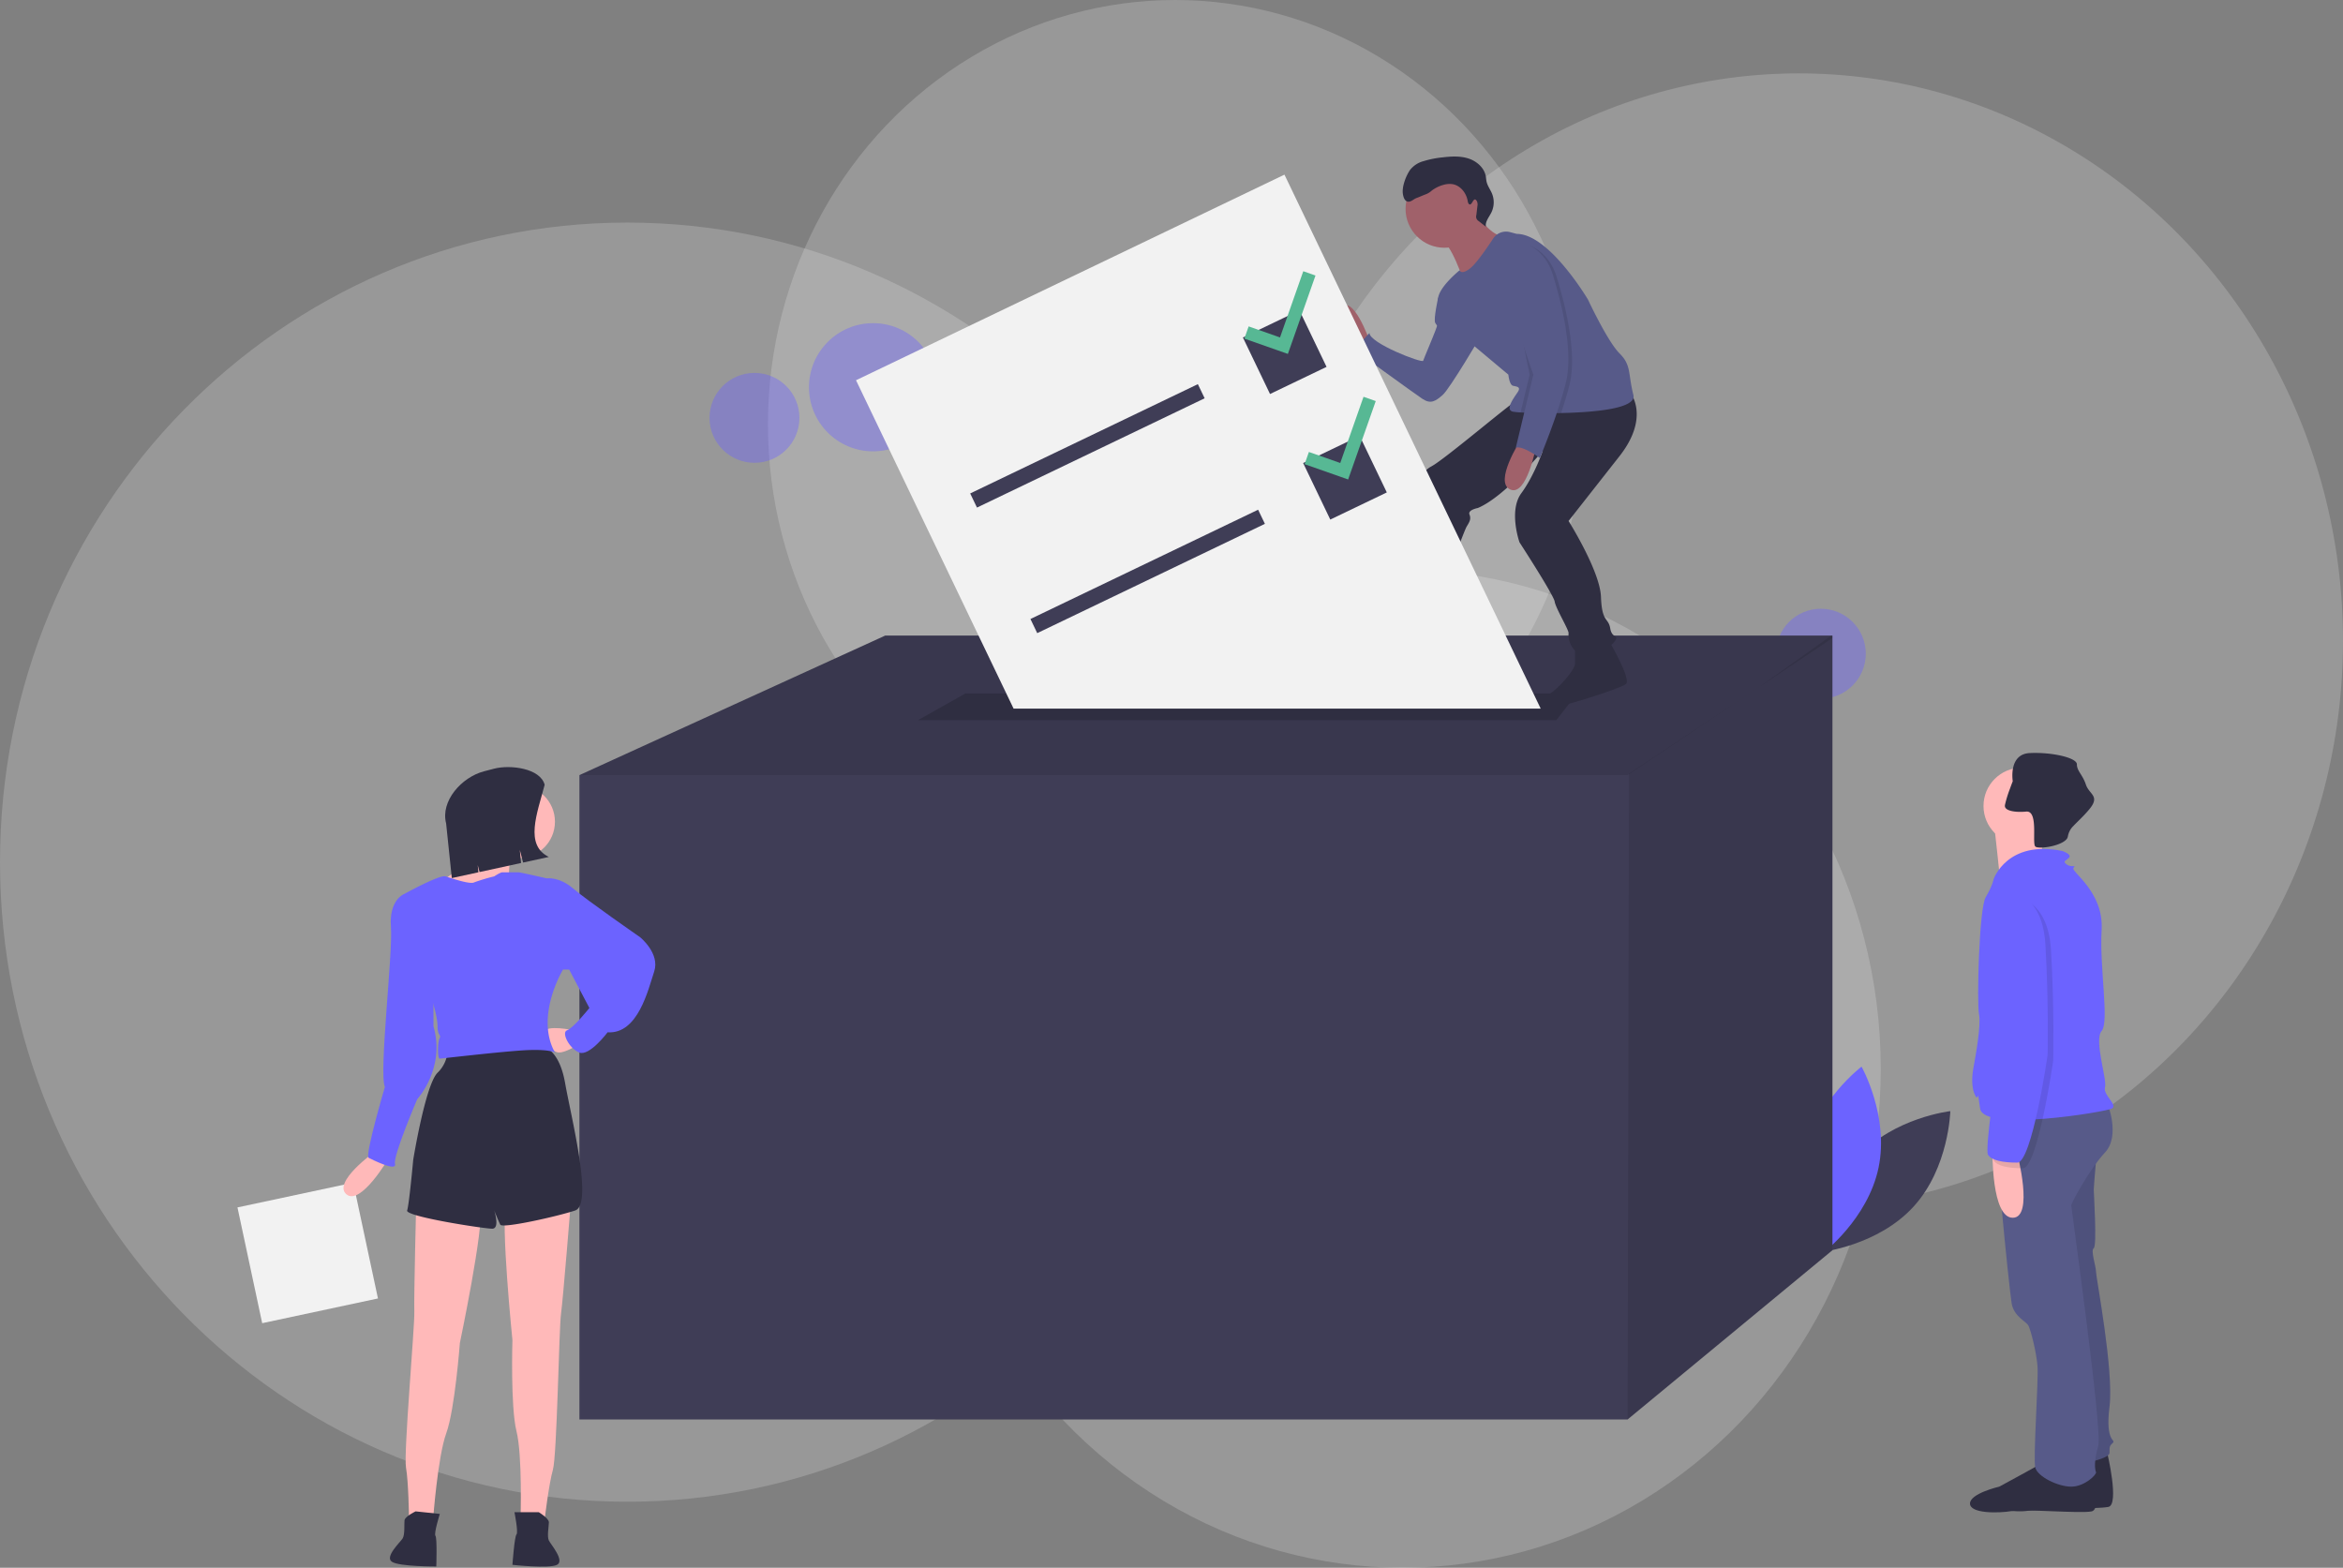 <svg xmlns="http://www.w3.org/2000/svg" width="958" height="641" viewBox="0 0 958 641">
  <rect x="0" y="0" width="958" height="641" fill="#808080" stroke="none"/>
  <g id="Group_242" data-name="Group 242" transform="translate(-473 -86)">
    <path id="Path_2144" data-name="Path 2144" d="M256.5,0C398.161,0,513,117.078,513,261.5S398.161,523,256.5,523,0,405.922,0,261.5,114.839,0,256.5,0Z" transform="translate(473 177)" fill="rgba(255,255,255,0.19)"/>
    <ellipse id="Ellipse_83" data-name="Ellipse 83" cx="166.5" cy="173.5" rx="166.5" ry="173.5" transform="translate(787 86)" fill="rgba(255,255,255,0.19)"/>
    <ellipse id="Ellipse_84" data-name="Ellipse 84" cx="195.5" cy="204" rx="195.5" ry="204" transform="translate(851 319)" fill="rgba(255,255,255,0.19)"/>
    <ellipse id="Ellipse_85" data-name="Ellipse 85" cx="222.5" cy="232" rx="222.5" ry="232" transform="translate(986 116)" fill="rgba(255,255,255,0.19)"/>
    <g id="Group_20" data-name="Group 20" transform="translate(361.094 70)">
      <g id="Group_19" data-name="Group 19" transform="translate(209 80)">
        <circle id="Ellipse_77" data-name="Ellipse 77" cx="18.38" cy="18.38" r="18.38" transform="translate(629.03 184.894)" fill="#6c63ff" opacity="0.4"/>
        <circle id="Ellipse_78" data-name="Ellipse 78" cx="26.201" cy="26.201" r="26.201" transform="translate(233.679 68.131)" fill="#6c63ff" opacity="0.4"/>
        <circle id="Ellipse_79" data-name="Ellipse 79" cx="18.38" cy="18.38" r="18.38" transform="translate(193.008 88.466)" fill="#6c63ff" opacity="0.4"/>
        <path id="Path_2111" data-name="Path 2111" d="M930.15,590.2c-14.523,15.9-15.05,39.061-15.05,39.061s23.019-2.618,37.542-18.518,15.05-39.061,15.05-39.061S944.673,574.3,930.15,590.2Z" transform="translate(-267.346 -181.383)" fill="#3f3d56"/>
        <path id="Path_2112" data-name="Path 2112" d="M936.895,591.268c-4.395,21.081-22.868,35.062-22.868,35.062s-11.348-20.2-6.953-41.279,22.867-35.062,22.867-35.062S941.288,570.187,936.895,591.268Z" transform="translate(-265.886 -177.88)" fill="#6c63ff"/>
        <path id="Path_2113" data-name="Path 2113" d="M679.072,233.581V484.887l-83.769,69.2H166.746V290.641l125.046-57.06Z" transform="translate(-26.926 -37.722)" fill="#3f3d56"/>
        <path id="Path_2114" data-name="Path 2114" d="M679.072,233.581v1.007L649,254.717l-53.7,35.924H166.746l125.046-57.06Z" transform="translate(-26.926 -37.722)" opacity="0.1"/>
        <path id="Path_2115" data-name="Path 2115" d="M761.612,233.581V484.887l-83.769,69.2.607-264.054,53.09-35.317,29.587-21.136Z" transform="translate(-109.466 -37.722)" opacity="0.1"/>
        <path id="Path_2116" data-name="Path 2116" d="M592.822,272.741H331.8l19.425-10.927H601.321Z" transform="translate(-53.582 -42.282)" fill="#2f2e41"/>
        <path id="Path_2117" data-name="Path 2117" d="M1044.87,738.332s5.06,21.161.46,22.081-27.141.623-32.661,1.543-17.021-.623-17.021-4.763,11.96-6.9,11.96-6.9,17.021-9.2,17.481-9.66S1044.87,738.332,1044.87,738.332Z" transform="translate(-280.354 -208.297)" fill="#2f2e41"/>
        <path id="Path_2118" data-name="Path 2118" d="M1044.449,589.214s-1.38,15.641-1.38,17.021,1.38,23,0,23.921.92,7.36.92,9.66,7.36,40.481,5.52,55.2,2.76,13.34,1.38,14.72-1.38,1.38-1.38,4.14-14.72,5.06-14.72,5.06l-16.1-101.663,8.281-30.361Z" transform="translate(-284.075 -183.844)" fill="#575a89"/>
        <path id="Path_2119" data-name="Path 2119" d="M1044.449,589.214s-1.38,15.641-1.38,17.021,1.38,23,0,23.921.92,7.36.92,9.66,7.36,40.481,5.52,55.2,2.76,13.34,1.38,14.72-1.38,1.38-1.38,4.14-14.72,5.06-14.72,5.06l-16.1-101.663,8.281-30.361Z" transform="translate(-284.075 -183.844)" opacity="0.1"/>
        <path id="Path_2120" data-name="Path 2120" d="M1037.1,745.56s4.6,16.561,0,17.481-27.141-1.054-32.661-.134-17.021,1.054-17.021-3.086,11.96-6.9,11.96-6.9,17.021-9.2,17.481-9.66S1037.1,745.56,1037.1,745.56Z" transform="translate(-279.025 -209.085)" fill="#2f2e41"/>
        <path id="Path_2121" data-name="Path 2121" d="M1045.582,567.713s5.52,13.34-.92,20.241-13.8,20.7-13.8,21.621,12.88,92.464,11.04,98.444-1.38,9.66-.92,10.58-4.6,5.98-10.12,5.98-13.8-4.14-14.72-7.82,1.38-35.421.92-41.4-2.76-14.721-3.68-16.561-5.98-3.68-6.9-9.2-8.28-75.9-5.98-78.2S1045.582,567.713,1045.582,567.713Z" transform="translate(-281.066 -180.743)" fill="#575a89"/>
        <circle id="Ellipse_80" data-name="Ellipse 80" cx="15.641" cy="15.641" r="15.641" transform="translate(713.916 249.885)" fill="#ffb9b9"/>
        <path id="Path_2122" data-name="Path 2122" d="M1020.1,431.793s-3.22,17.021-.92,18.861-17.481,4.6-17.481,4.6-2.3-22.541-2.76-24.841S1020.1,431.793,1020.1,431.793Z" transform="translate(-280.885 -158.447)" fill="#ffb9b9"/>
        <path id="Path_2123" data-name="Path 2123" d="M997.255,456.164s5.52-16.1,28.061-11.5c0,0,4.14,1.38,2.76,2.76s-2.76,1.38-.92,2.76,4.14,0,2.76,1.38,12.421,9.66,11.5,25.3,3.22,37.721,0,41.4,2.3,19.781,1.38,23,5.52,7.36,2.76,8.74-52.442,9.66-53.822,0-.46-2.76-1.84-5.06-1.84-6.44-.92-11.5,3.22-17.481,2.3-22.081,0-43.242,2.76-47.842S997.255,456.164,997.255,456.164Z" transform="translate(-279.199 -160.737)" fill="#6c63ff"/>
        <path id="Path_2124" data-name="Path 2124" d="M1008.51,592.223s6.9,26.221-1.84,26.221-8.28-27.141-8.28-27.141Z" transform="translate(-280.796 -184.552)" fill="#ffb9b9"/>
        <path id="Path_2125" data-name="Path 2125" d="M1004.43,418.7c0,1.334,1.932,2.18,4.927,2.374h0a25.067,25.067,0,0,0,3.809-.074c1.914-.175,2.7,1.624,3.032,4,.533,3.915-.212,9.4.649,10.263,1.187,1.187,9.84,0,12.545-2.7a2.5,2.5,0,0,0,.8-1.444,7.687,7.687,0,0,1,2.309-4.292c1.6-1.743,3.869-3.676,6.431-6.748,4.6-5.52,0-5.98-1.38-10.12s-3.68-5.52-3.68-8.28-10.58-5.06-19.321-4.6-6.9,11.5-6.9,11.5-.52,1.334-1.141,3.055a47.976,47.976,0,0,0-2.043,6.633,3.354,3.354,0,0,0-.037.432Z" transform="translate(-281.772 -153.177)" fill="#2f2e41"/>
        <path id="Path_2126" data-name="Path 2126" d="M1005.334,466.766s15.641-.92,17.021,22.081.92,44.622.92,45.082-6.44,44.162-12.421,44.162-10.58-.92-11.96-3.22,3.68-35.421,3.68-35.421,2.3-34.961-1.38-46S997.056,468.146,1005.334,466.766Z" transform="translate(-280.84 -164.439)" opacity="0.1"/>
        <path id="Path_2127" data-name="Path 2127" d="M1002.594,464.023s15.64-.92,17.021,22.081.92,44.622.92,45.082-6.44,44.162-12.42,44.162-10.58-.92-11.96-3.22,3.68-35.421,3.68-35.421,2.3-34.961-1.38-46S994.313,465.4,1002.594,464.023Z" transform="translate(-280.397 -163.996)" fill="#6c63ff"/>
        <path id="Path_2128" data-name="Path 2128" d="M692.091,193.075s-6.816-19.313-11.739-13.254,7.574,16.283,7.574,16.283Z" transform="translate(-229.249 -117.91)" fill="#a0616a"/>
        <path id="Path_2129" data-name="Path 2129" d="M725.448,173.273l-4.1,1.52s-1.958,8.7-1.2,10.219,1.136.379,0,3.408-4.544,10.982-4.923,12.118-21.963-7.195-21.963-11.36c0,0-4.544,5.3-6.816,6.438,0,0,24.993,18.177,28.4,20.449s5.3,1.136,8.331-1.515,15.9-24.614,15.9-24.614Z" transform="translate(-230.419 -117.042)" fill="#575a89"/>
        <path id="Path_2130" data-name="Path 2130" d="M712.349,333.128s.379,4.166,1.136,4.544,6.438,9.846,0,11.739-10.224,1.136-11.739,1.893-28.022,2.272-28.4-1.893,12.875-4.923,12.875-4.923,12.118-7.952,14.011-12.118S712.349,333.128,712.349,333.128Z" transform="translate(-228.302 -142.466)" fill="#2f2e41"/>
        <path id="Path_2131" data-name="Path 2131" d="M806.517,342.628s9.088,15.526,6.816,17.419-24.4,8.793-27.644,9.088c-4.165.379-7.195-3.029-3.787-4.923s10.6-9.846,10.6-12.5V344.9Z" transform="translate(-245.597 -144.392)" fill="#2f2e41"/>
        <path id="Path_2132" data-name="Path 2132" d="M802.673,221.6s7.952,9.846-4.544,25.75L777.3,273.854s12.875,20.449,13.254,31.052,3.029,8.331,3.787,12.875,4.165,2.272,1.515,5.68-12.5,6.438-15.526,3.787a9.388,9.388,0,0,1-3.029-7.574c0-1.515-5.3-10.224-5.68-12.875s-14.39-24.235-14.39-24.235-4.544-12.875.757-20.07,8.8-17.4,8.8-17.4-15.621,18.914-26.6,23.458c0,0-4.165.757-3.408,2.651s0,3.029-1.136,4.923-9.088,23.857-11.739,29.537-1.515,9.088-4.544,10.982-16.662.379-16.662-1.515,1.893-6.816,3.029-9.467,10.224-33.324,9.467-38.625.379-12.5,6.059-15.526,34.46-27.644,35.975-27.644S802.673,221.6,802.673,221.6Z" transform="translate(-233.044 -124.846)" fill="#2f2e41"/>
        <circle id="Ellipse_81" data-name="Ellipse 81" cx="15.905" cy="15.905" r="15.905" transform="translate(477.61 5.488)" fill="#a0616a"/>
        <path id="Path_2133" data-name="Path 2133" d="M743.531,133.531s4.923,8.71,10.982,9.846-15.9,18.555-15.9,18.555-5.3-16.662-9.846-17.419S743.531,133.531,743.531,133.531Z" transform="translate(-237.141 -110.624)" fill="#a0616a"/>
        <path id="Path_2134" data-name="Path 2134" d="M727.992,170.625c0,4.923,14.769,18.934,14.769,18.934L756.772,201.3s.379,4.165,1.893,4.544,3.408.379,1.893,2.651-5.3,7.195-1.893,7.952a27.828,27.828,0,0,0,3.1.3c.909.053,1.977.1,3.177.148,2.8.1,6.309.163,10.107.136q1.619-.006,3.295-.038c14.318-.284,30.9-1.931,29.548-7.358-2.272-9.088-.757-12.118-5.68-17.041s-12.875-21.963-12.875-21.963-15.9-26.886-29.158-26.886l-2.753-.723a6.3,6.3,0,0,0-6.881,2.643c-2.658,4.048-6.85,10.13-9.3,12.091-3.787,3.029-4.378.856-4.378.856S727.992,165.7,727.992,170.625Z" transform="translate(-237.129 -112.122)" fill="#575a89"/>
        <path id="Path_2135" data-name="Path 2135" d="M766.954,244.628s-10.982,17.041-4.165,20.07,10.6-17.8,10.6-17.8Z" transform="translate(-242.388 -128.566)" fill="#a0616a"/>
        <path id="Path_2136" data-name="Path 2136" d="M738.263,125.808c-.611-.077-.8-.847-.906-1.454-.55-3.248-2.971-6.329-6.224-6.853a8.812,8.812,0,0,0-3.708.3,14.07,14.07,0,0,0-4.758,2.342,7.849,7.849,0,0,1-2.378,1.493c-.6.175-3.131,1.3-3.723,1.492-1.3.419-2.379,1.782-3.72,1.512-1.283-.258-1.77-1.807-1.976-3.1-.47-2.943,1.215-7.335,2.89-9.8a10.4,10.4,0,0,1,5.573-3.648,40.041,40.041,0,0,1,7.729-1.536c3.538-.418,7.2-.639,10.592.454s6.477,3.768,7.11,7.274c.132.73.157,1.478.318,2.2.394,1.767,1.563,3.252,2.245,4.929a9.49,9.49,0,0,1-.29,7.694c-.944,1.9-2.586,3.724-2.232,5.815l-2.922-2.3a2.123,2.123,0,0,1-.975-2.484l.425-3.659a3.22,3.22,0,0,0-.19-1.978C739.845,122.229,739.281,125.936,738.263,125.808Z" transform="translate(-234.351 -106.212)" fill="#2f2e41"/>
        <path id="Path_2137" data-name="Path 2137" d="M773.948,203.183l-3.567,14.833c3.6.129,8.357.2,13.4.1,1.272-3.817,2.488-7.8,3.419-11.523,3.408-13.632-2.272-34.46-5.3-44.306s-10.6-12.5-10.6-12.5a34.533,34.533,0,0,0-8.71,4.544C757.666,157.741,773.948,203.183,773.948,203.183Z" transform="translate(-242.566 -113.25)" opacity="0.1"/>
        <path id="Path_2138" data-name="Path 2138" d="M771.65,203.889l-3.715,15.443c.909.053,1.977.1,3.177.148,2.8.1,6.309.163,10.107.136,1.367-4.056,2.689-8.335,3.685-12.318,3.408-13.632-2.272-34.46-5.3-44.306s-9.656.947-9.656.947,2.651-6.438-2.272-3.029S771.65,203.889,771.65,203.889Z" transform="translate(-243.297 -114.713)" opacity="0.1"/>
        <path id="Path_2139" data-name="Path 2139" d="M769.491,148.886s7.574,2.651,10.6,12.5,8.71,30.673,5.3,44.306-10.6,30.673-10.6,30.673-7.195-5.3-9.846-4.165l7.195-29.916s-16.284-45.442-11.361-48.85a34.535,34.535,0,0,1,8.71-4.544Z" transform="translate(-242.274 -113.104)" fill="#575a89"/>
        <path id="Path_2140" data-name="Path 2140" d="M581.57,227.15,476.8,8.828,301.62,92.894,366.047,227.15Z" transform="translate(-48.708 -1.425)" fill="#f2f2f2"/>
        <rect id="Rectangle_626" data-name="Rectangle 626" width="103.204" height="6.406" transform="matrix(0.902, -0.433, 0.433, 0.902, 299.596, 137.751)" fill="#3f3d56"/>
        <rect id="Rectangle_627" data-name="Rectangle 627" width="103.204" height="6.406" transform="matrix(0.902, -0.433, 0.433, 0.902, 324.231, 189.087)" fill="#3f3d56"/>
        <rect id="Rectangle_628" data-name="Rectangle 628" width="25.623" height="25.623" transform="matrix(0.902, -0.433, 0.433, 0.902, 411.098, 73.982)" fill="#3f3d56"/>
        <rect id="Rectangle_629" data-name="Rectangle 629" width="25.623" height="25.623" transform="matrix(0.902, -0.433, 0.433, 0.902, 435.733, 125.317)" fill="#3f3d56"/>
        <path id="Path_2141" data-name="Path 2141" d="M515.077,55.924l-9.514,27.069-12.825-4.508-1.755,4.993,17.8,6.256L520.07,57.679Z" transform="translate(-79.289 -9.031)" fill="#57b894"/>
        <path id="Path_2142" data-name="Path 2142" d="M544.457,117.146l-9.514,27.069-12.824-4.507-1.755,4.992,17.8,6.256L549.45,118.9Z" transform="translate(-84.034 -18.918)" fill="#57b894"/>
        <g id="woman" transform="translate(0 249.637)">
          <rect id="Rectangle_630" data-name="Rectangle 630" width="48.402" height="48.402" transform="translate(57.445 217.251) rotate(167.942)" fill="#f2f2f2"/>
          <path id="right_hand" data-name="right hand" d="M207.07,591.492s-17.386,12.418-11.59,17.386,17.386-14.9,17.386-14.9Z" transform="translate(-150.939 -434.22)" fill="#ffb9b9"/>
          <path id="left_leg" data-name="left leg" d="M300.066,613.955s-3.312,41.395-4.139,47.19-1.656,57.952-3.312,63.748-3.312,19.869-3.312,19.869h-9.934s.828-25.665-1.656-35.6-1.656-37.255-1.656-37.255-4.967-48.846-2.484-55.469S300.066,613.955,300.066,613.955Z" transform="translate(-163.63 -437.642)" fill="#ffb9b9"/>
          <path id="left_shoe" data-name="left shoe" d="M287.432,767.239s4.139,2.484,4.139,4.139-.828,5.8,0,7.451,6.623,8.279,3.312,9.935-18.214,0-18.214,0,.828-11.591,1.656-12.418-.828-9.107-.828-9.107Z" transform="translate(-164.242 -462.603)" fill="#2f2e41"/>
          <path id="right_leg" data-name="right leg" d="M228.981,612.96s-1.052,41.513-.837,47.364-4.436,57.806-3.4,63.743,1.208,20.107,1.208,20.107l9.88,1.043s1.871-25.61,5.383-35.229,5.557-36.875,5.557-36.875,10.067-48.054,8.292-54.9S228.981,612.96,228.981,612.96Z" transform="translate(-155.832 -437.661)" fill="#ffb9b9"/>
          <path id="right_shoe" data-name="right shoe" d="M227.447,766.842s-4.377,2.036-4.551,3.682.215,5.85-.782,7.41-7.456,7.538-4.336,9.532,18.113,1.912,18.113,1.912.393-11.613-.343-12.523,1.779-8.97,1.779-8.97Z" transform="translate(-154.595 -462.539)" fill="#2f2e41"/>
          <path id="pants" d="M280.793,540.15s6.623.828,9.107,14.9,11.59,49.673,4.139,52.157-29.8,7.451-30.632,5.8-2.484-5.8-2.484-5.8,2.484,7.451-.828,7.451-35.6-4.967-34.771-7.451,2.484-20.7,2.484-20.7,4.967-30.632,9.935-35.6a13.577,13.577,0,0,0,4.139-10.763Z" transform="translate(-155.947 -425.929)" fill="#2f2e41"/>
          <path id="left_hand" data-name="left hand" d="M303.842,532.079s-10.763-2.484-12.418.828,4.139,8.279,6.623,8.279,6.623-2.484,6.623-2.484Z" transform="translate(-166.577 -424.481)" fill="#ffb9b9"/>
          <circle id="head" cx="14.902" cy="14.902" r="14.902" transform="translate(100.009 7.423)" fill="#ffb9b9"/>
          <path id="neck" d="M271.407,441.9s-2.484,11.59-.828,11.59-12.418,7.451-12.418,7.451L247.4,459.285l-3.312-4.967s17.386-11.59,17.386-18.214S271.407,441.9,271.407,441.9Z" transform="translate(-158.98 -408.812)" fill="#ffb9b9"/>
          <path id="upper_body" data-name="upper body" d="M260.608,456.894s2.484-1.656,3.312-1.656h6.623c.828,0,11.59,2.484,11.59,2.484l6.623,37.255s-11.59,19.042-3.312,33.944c0,0-2.484-1.656-14.074-.828s-32.288,3.312-33.116,3.312-.828-6.623,0-8.279-.828-.828-.828-4.967-2.484-11.59-2.484-11.59l-11.59-42.222s14.9-8.279,17.386-7.451,9.935,3.312,11.59,2.484A76.6,76.6,0,0,1,260.608,456.894Z" transform="translate(-155.631 -412.216)" fill="#6c63ff"/>
          <path id="left_arm" data-name="left arm" d="M290.492,459.019l2.484-.828s4.967-.828,10.763,4.139S331.059,482.2,331.059,482.2s8.279,6.623,5.8,14.074-6.623,25.665-19.042,24.837c0,0-7.451,9.935-11.59,8.279s-7.451-8.279-4.967-9.107,9.107-9.107,9.107-9.107l-8.279-15.73H299.6l-9.107-4.967Z" transform="translate(-166.474 -412.684)" fill="#6c63ff"/>
          <path id="right_arm" data-name="right arm" d="M227.223,465.112l-6.623.828s-5.8,2.484-4.967,13.246-4.967,59.608-2.484,65.4c0,0-8.279,28.148-6.623,28.976s11.59,5.8,10.763,2.484,9.107-26.492,9.107-26.492,11.59-12.418,6.623-29.8V505.678Z" transform="translate(-152.878 -413.811)" fill="#6c63ff"/>
          <path id="hair" d="M286.257,440.662l-10.525,2.293-1.353-5.182.52,5.364-16.979,3.7-.747-2.861.287,2.961L246.587,449.3l-2.326-22.331c-2.392-9.164,6.337-18.93,15.5-21.322l4.065-1.061c6.73-1.757,18.964-.159,20.721,6.571C281.473,422.9,276.231,435.76,286.257,440.662Z" transform="translate(-158.943 -403.93)" fill="#2f2e41"/>
        </g>
      </g>
    </g>
  </g>
</svg>
